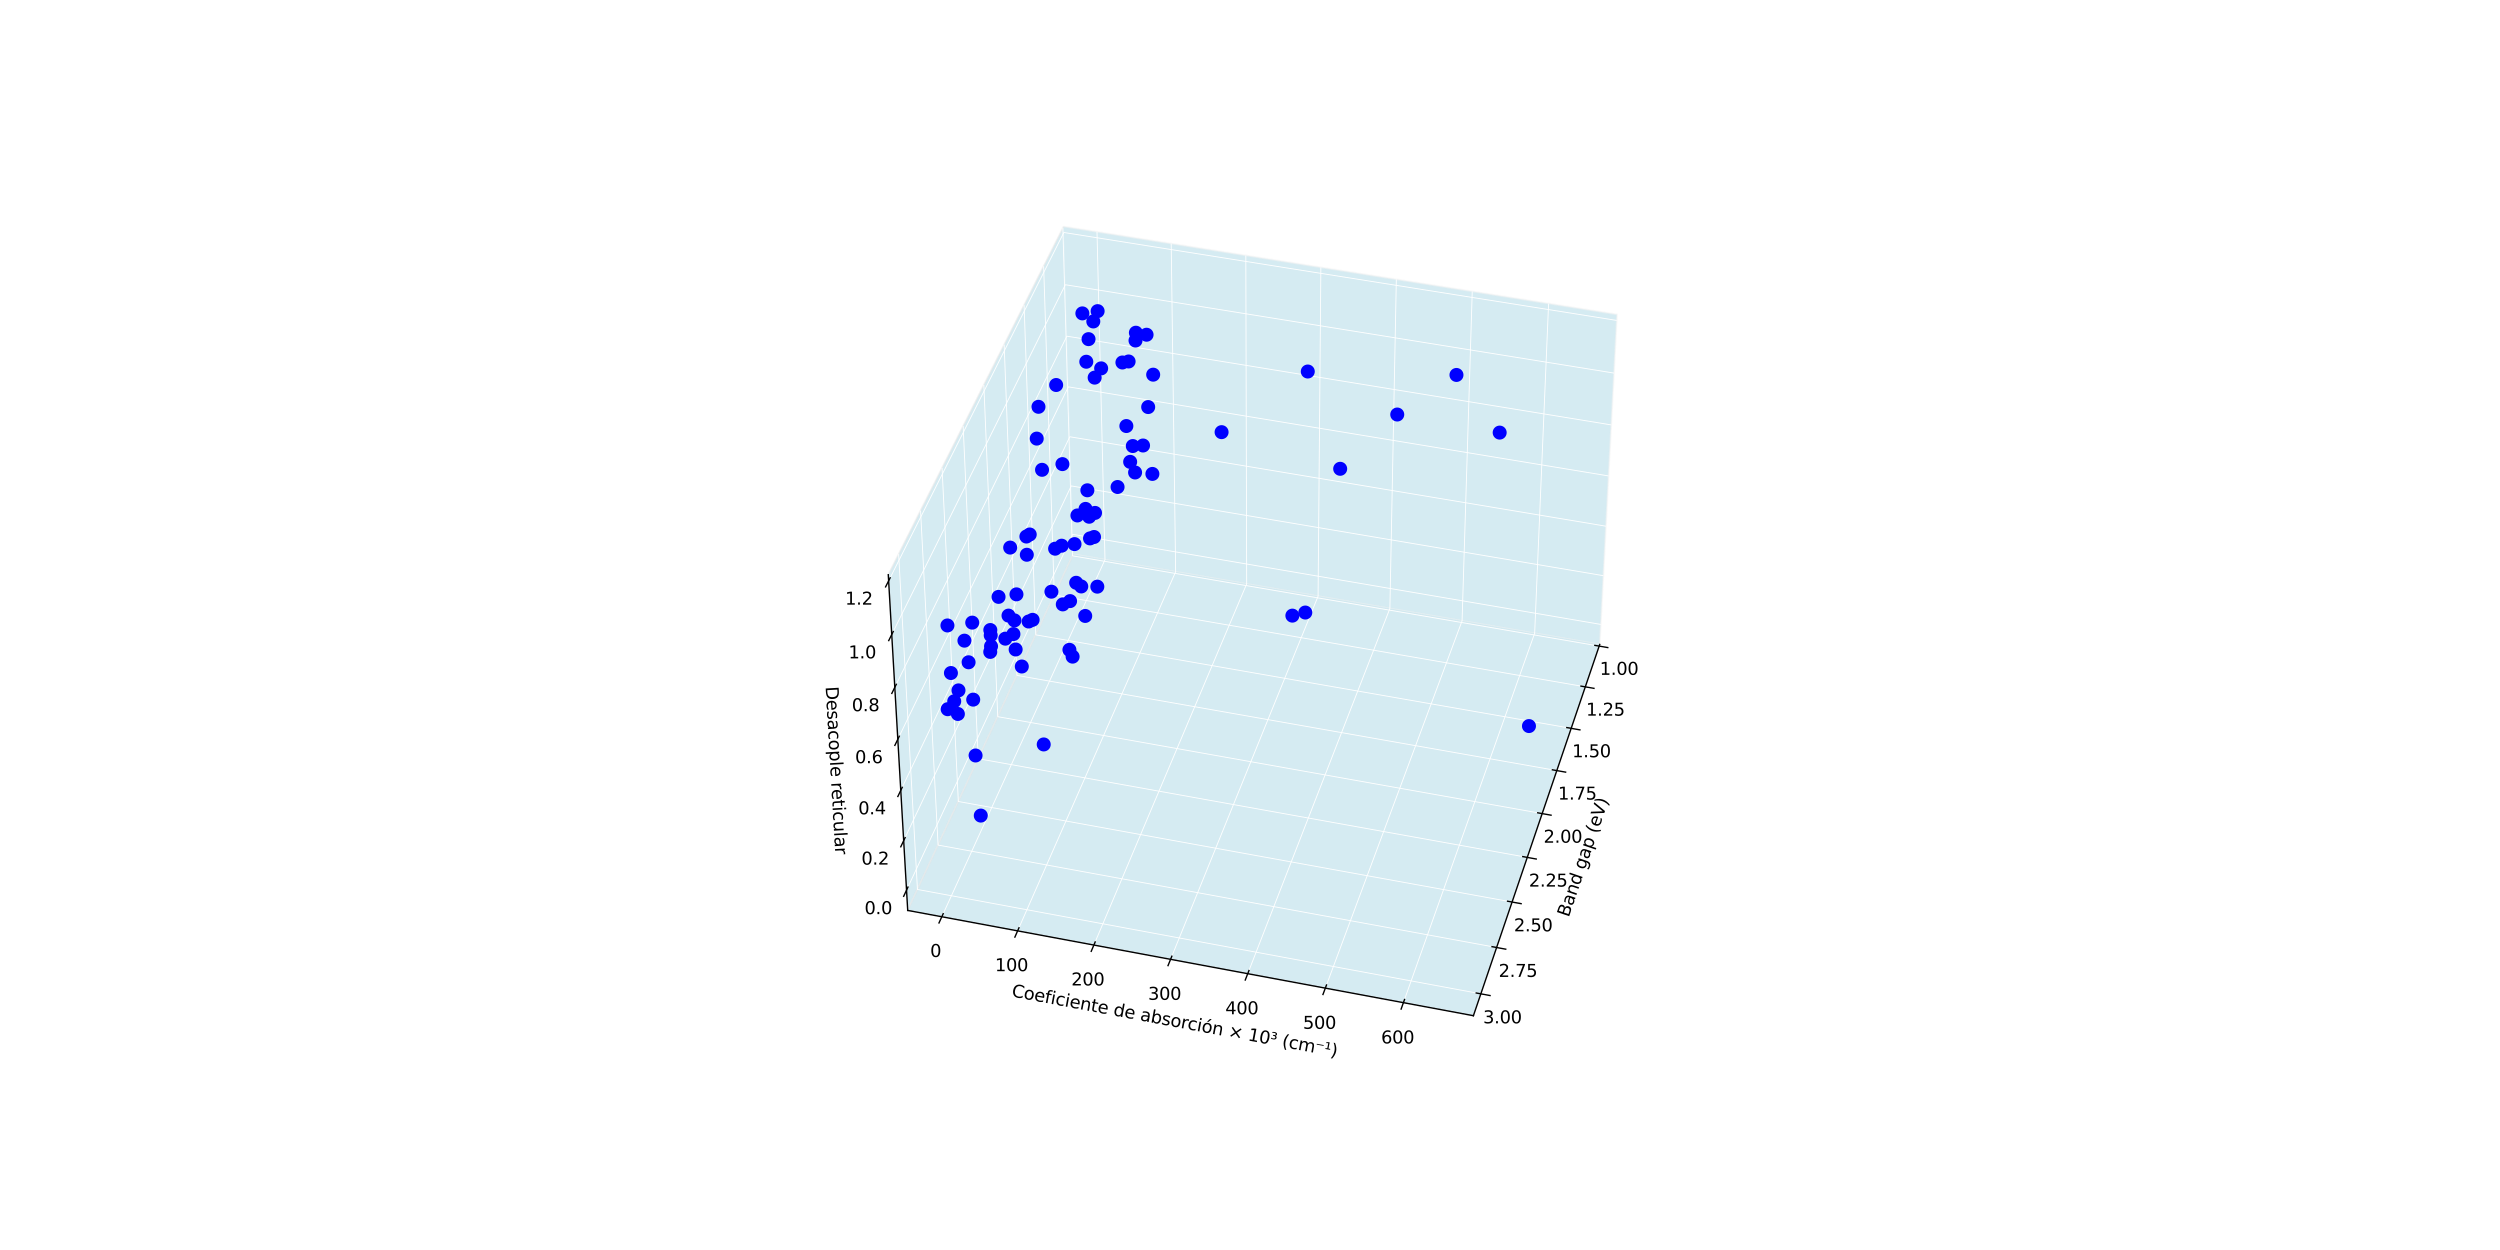 <?xml version="1.0" encoding="utf-8" standalone="no"?>
<!DOCTYPE svg PUBLIC "-//W3C//DTD SVG 1.1//EN"
  "http://www.w3.org/Graphics/SVG/1.1/DTD/svg11.dtd">
<svg xmlns:xlink="http://www.w3.org/1999/xlink" width="1440pt" height="720pt" viewBox="0 0 1440 720" xmlns="http://www.w3.org/2000/svg" version="1.1">
 <defs>
  <style type="text/css">*{stroke-linejoin: round; stroke-linecap: butt}</style>
 </defs>
 <g id="figure_1">
  <g id="patch_1">
   <path d="M 0 720 
L 1440 720 
L 1440 0 
L 0 0 
z
" style="fill: #ffffff"/>
  </g>
  <g id="patch_2">
   <path d="M 432 648 
L 1008 648 
L 1008 72 
L 432 72 
z
" style="fill: #ffffff"/>
  </g>
  <g id="pane3d_1">
   <g id="patch_3">
    <path d="M 618.181 319.245 
L 921.444 371.193 
L 931.416 181.121 
L 612.655 130.495 
" style="fill: #add8e6; opacity: 0.5; stroke: #f2f2f2; stroke-linejoin: miter"/>
   </g>
  </g>
  <g id="pane3d_2">
   <g id="patch_4">
    <path d="M 618.181 319.245 
L 522.848 524.407 
L 511.648 331.037 
L 612.655 130.495 
" style="fill: #add8e6; opacity: 0.5; stroke: #e6e6e6; stroke-linejoin: miter"/>
   </g>
  </g>
  <g id="pane3d_3">
   <g id="patch_5">
    <path d="M 618.181 319.245 
L 522.848 524.407 
L 848.68 585.045 
L 921.444 371.193 
" style="fill: #add8e6; opacity: 0.5; stroke: #ececec; stroke-linejoin: miter"/>
   </g>
  </g>
  <g id="grid3d_1">
   <g id="Line3DCollection_1">
    <path d="M 921.117 372.155 
L 617.752 320.168 
L 612.202 131.394 
" style="fill: none; stroke: #ffffff; stroke-width: 0.5"/>
    <path d="M 913.13 395.629 
L 607.272 342.721 
L 601.138 153.361 
" style="fill: none; stroke: #ffffff; stroke-width: 0.5"/>
    <path d="M 904.999 419.526 
L 596.608 365.671 
L 589.869 175.734 
" style="fill: none; stroke: #ffffff; stroke-width: 0.5"/>
    <path d="M 896.72 443.856 
L 585.754 389.029 
L 578.389 198.527 
" style="fill: none; stroke: #ffffff; stroke-width: 0.5"/>
    <path d="M 888.29 468.633 
L 574.705 412.807 
L 566.692 221.75 
" style="fill: none; stroke: #ffffff; stroke-width: 0.5"/>
    <path d="M 879.704 493.868 
L 563.456 437.015 
L 554.773 245.416 
" style="fill: none; stroke: #ffffff; stroke-width: 0.5"/>
    <path d="M 870.957 519.573 
L 552.002 461.666 
L 542.623 269.537 
" style="fill: none; stroke: #ffffff; stroke-width: 0.5"/>
    <path d="M 862.046 545.764 
L 540.336 486.771 
L 530.238 294.128 
" style="fill: none; stroke: #ffffff; stroke-width: 0.5"/>
    <path d="M 852.965 572.452 
L 528.453 512.344 
L 517.61 319.201 
" style="fill: none; stroke: #ffffff; stroke-width: 0.5"/>
   </g>
  </g>
  <g id="grid3d_2">
   <g id="Line3DCollection_2">
    <path d="M 631.871 133.547 
L 636.48 322.379 
L 542.479 528.061 
" style="fill: none; stroke: #ffffff; stroke-width: 0.5"/>
    <path d="M 674.609 140.334 
L 677.171 329.35 
L 586.146 536.187 
" style="fill: none; stroke: #ffffff; stroke-width: 0.5"/>
    <path d="M 717.589 147.161 
L 718.082 336.358 
L 630.068 544.361 
" style="fill: none; stroke: #ffffff; stroke-width: 0.5"/>
    <path d="M 760.815 154.026 
L 759.215 343.404 
L 674.248 552.583 
" style="fill: none; stroke: #ffffff; stroke-width: 0.5"/>
    <path d="M 804.288 160.93 
L 800.572 350.488 
L 718.687 560.853 
" style="fill: none; stroke: #ffffff; stroke-width: 0.5"/>
    <path d="M 848.011 167.875 
L 842.154 357.611 
L 763.388 569.172 
" style="fill: none; stroke: #ffffff; stroke-width: 0.5"/>
    <path d="M 891.985 174.859 
L 883.964 364.773 
L 808.354 577.54 
" style="fill: none; stroke: #ffffff; stroke-width: 0.5"/>
   </g>
  </g>
  <g id="grid3d_3">
   <g id="Line3DCollection_3">
    <path d="M 522.171 512.721 
L 617.846 307.795 
L 922.049 359.674 
" style="fill: none; stroke: #ffffff; stroke-width: 0.5"/>
    <path d="M 520.52 484.22 
L 617.029 279.892 
L 923.522 331.597 
" style="fill: none; stroke: #ffffff; stroke-width: 0.5"/>
    <path d="M 518.843 455.257 
L 616.2 251.573 
L 925.017 303.091 
" style="fill: none; stroke: #ffffff; stroke-width: 0.5"/>
    <path d="M 517.138 425.822 
L 615.358 222.825 
L 926.535 274.147 
" style="fill: none; stroke: #ffffff; stroke-width: 0.5"/>
    <path d="M 515.405 395.902 
L 614.504 193.641 
L 928.077 244.753 
" style="fill: none; stroke: #ffffff; stroke-width: 0.5"/>
    <path d="M 513.643 365.486 
L 613.636 164.01 
L 929.644 214.9 
" style="fill: none; stroke: #ffffff; stroke-width: 0.5"/>
    <path d="M 511.852 334.562 
L 612.755 133.922 
L 931.234 184.576 
" style="fill: none; stroke: #ffffff; stroke-width: 0.5"/>
   </g>
  </g>
  <g id="axis3d_1">
   <g id="line2d_1">
    <path d="M 921.444 371.193 
L 848.68 585.045 
" style="fill: none; stroke: #000000; stroke-width: 0.8; stroke-linecap: square"/>
   </g>
   <g id="xtick_1">
    <g id="line2d_2">
     <path d="M 918.642 371.73 
L 926.07 373.003 
" style="fill: none; stroke: #000000; stroke-width: 0.8; stroke-linecap: square"/>
    </g>
    <g id="text_1">
     <!-- 1.00 -->
     <g transform="translate(921.472 388.706) scale(0.1 -0.1)">
      <defs>
       <path id="DejaVuSans-31" d="M 794 531 
L 1825 531 
L 1825 4091 
L 703 3866 
L 703 4441 
L 1819 4666 
L 2450 4666 
L 2450 531 
L 3481 531 
L 3481 0 
L 794 0 
L 794 531 
z
" transform="scale(0.016)"/>
       <path id="DejaVuSans-2e" d="M 684 794 
L 1344 794 
L 1344 0 
L 684 0 
L 684 794 
z
" transform="scale(0.016)"/>
       <path id="DejaVuSans-30" d="M 2034 4250 
Q 1547 4250 1301 3770 
Q 1056 3291 1056 2328 
Q 1056 1369 1301 889 
Q 1547 409 2034 409 
Q 2525 409 2770 889 
Q 3016 1369 3016 2328 
Q 3016 3291 2770 3770 
Q 2525 4250 2034 4250 
z
M 2034 4750 
Q 2819 4750 3233 4129 
Q 3647 3509 3647 2328 
Q 3647 1150 3233 529 
Q 2819 -91 2034 -91 
Q 1250 -91 836 529 
Q 422 1150 422 2328 
Q 422 3509 836 4129 
Q 1250 4750 2034 4750 
z
" transform="scale(0.016)"/>
      </defs>
      <use xlink:href="#DejaVuSans-31"/>
      <use xlink:href="#DejaVuSans-2e" transform="translate(63.623 0)"/>
      <use xlink:href="#DejaVuSans-30" transform="translate(95.41 0)"/>
      <use xlink:href="#DejaVuSans-30" transform="translate(159.033 0)"/>
     </g>
    </g>
   </g>
   <g id="xtick_2">
    <g id="line2d_3">
     <path d="M 910.634 395.197 
L 918.125 396.493 
" style="fill: none; stroke: #000000; stroke-width: 0.8; stroke-linecap: square"/>
    </g>
    <g id="text_2">
     <!-- 1.25 -->
     <g transform="translate(913.596 412.234) scale(0.1 -0.1)">
      <defs>
       <path id="DejaVuSans-32" d="M 1228 531 
L 3431 531 
L 3431 0 
L 469 0 
L 469 531 
Q 828 903 1448 1529 
Q 2069 2156 2228 2338 
Q 2531 2678 2651 2914 
Q 2772 3150 2772 3378 
Q 2772 3750 2511 3984 
Q 2250 4219 1831 4219 
Q 1534 4219 1204 4116 
Q 875 4013 500 3803 
L 500 4441 
Q 881 4594 1212 4672 
Q 1544 4750 1819 4750 
Q 2544 4750 2975 4387 
Q 3406 4025 3406 3419 
Q 3406 3131 3298 2873 
Q 3191 2616 2906 2266 
Q 2828 2175 2409 1742 
Q 1991 1309 1228 531 
z
" transform="scale(0.016)"/>
       <path id="DejaVuSans-35" d="M 691 4666 
L 3169 4666 
L 3169 4134 
L 1269 4134 
L 1269 2991 
Q 1406 3038 1543 3061 
Q 1681 3084 1819 3084 
Q 2600 3084 3056 2656 
Q 3513 2228 3513 1497 
Q 3513 744 3044 326 
Q 2575 -91 1722 -91 
Q 1428 -91 1123 -41 
Q 819 9 494 109 
L 494 744 
Q 775 591 1075 516 
Q 1375 441 1709 441 
Q 2250 441 2565 725 
Q 2881 1009 2881 1497 
Q 2881 1984 2565 2268 
Q 2250 2553 1709 2553 
Q 1456 2553 1204 2497 
Q 953 2441 691 2322 
L 691 4666 
z
" transform="scale(0.016)"/>
      </defs>
      <use xlink:href="#DejaVuSans-31"/>
      <use xlink:href="#DejaVuSans-2e" transform="translate(63.623 0)"/>
      <use xlink:href="#DejaVuSans-32" transform="translate(95.41 0)"/>
      <use xlink:href="#DejaVuSans-35" transform="translate(159.033 0)"/>
     </g>
    </g>
   </g>
   <g id="xtick_3">
    <g id="line2d_4">
     <path d="M 902.482 419.086 
L 910.036 420.405 
" style="fill: none; stroke: #000000; stroke-width: 0.8; stroke-linecap: square"/>
    </g>
    <g id="text_3">
     <!-- 1.50 -->
     <g transform="translate(905.578 436.185) scale(0.1 -0.1)">
      <use xlink:href="#DejaVuSans-31"/>
      <use xlink:href="#DejaVuSans-2e" transform="translate(63.623 0)"/>
      <use xlink:href="#DejaVuSans-35" transform="translate(95.41 0)"/>
      <use xlink:href="#DejaVuSans-30" transform="translate(159.033 0)"/>
     </g>
    </g>
   </g>
   <g id="xtick_4">
    <g id="line2d_5">
     <path d="M 894.181 443.409 
L 901.8 444.752 
" style="fill: none; stroke: #000000; stroke-width: 0.8; stroke-linecap: square"/>
    </g>
    <g id="text_4">
     <!-- 1.75 -->
     <g transform="translate(897.415 460.57) scale(0.1 -0.1)">
      <defs>
       <path id="DejaVuSans-37" d="M 525 4666 
L 3525 4666 
L 3525 4397 
L 1831 0 
L 1172 0 
L 2766 4134 
L 525 4134 
L 525 4666 
z
" transform="scale(0.016)"/>
      </defs>
      <use xlink:href="#DejaVuSans-31"/>
      <use xlink:href="#DejaVuSans-2e" transform="translate(63.623 0)"/>
      <use xlink:href="#DejaVuSans-37" transform="translate(95.41 0)"/>
      <use xlink:href="#DejaVuSans-35" transform="translate(159.033 0)"/>
     </g>
    </g>
   </g>
   <g id="xtick_5">
    <g id="line2d_6">
     <path d="M 885.729 468.177 
L 893.414 469.545 
" style="fill: none; stroke: #000000; stroke-width: 0.8; stroke-linecap: square"/>
    </g>
    <g id="text_5">
     <!-- 2.00 -->
     <g transform="translate(889.103 485.402) scale(0.1 -0.1)">
      <use xlink:href="#DejaVuSans-32"/>
      <use xlink:href="#DejaVuSans-2e" transform="translate(63.623 0)"/>
      <use xlink:href="#DejaVuSans-30" transform="translate(95.41 0)"/>
      <use xlink:href="#DejaVuSans-30" transform="translate(159.033 0)"/>
     </g>
    </g>
   </g>
   <g id="xtick_6">
    <g id="line2d_7">
     <path d="M 877.121 493.403 
L 884.872 494.797 
" style="fill: none; stroke: #000000; stroke-width: 0.8; stroke-linecap: square"/>
    </g>
    <g id="text_6">
     <!-- 2.25 -->
     <g transform="translate(880.637 510.692) scale(0.1 -0.1)">
      <use xlink:href="#DejaVuSans-32"/>
      <use xlink:href="#DejaVuSans-2e" transform="translate(63.623 0)"/>
      <use xlink:href="#DejaVuSans-32" transform="translate(95.41 0)"/>
      <use xlink:href="#DejaVuSans-35" transform="translate(159.033 0)"/>
     </g>
    </g>
   </g>
   <g id="xtick_7">
    <g id="line2d_8">
     <path d="M 868.352 519.1 
L 876.171 520.52 
" style="fill: none; stroke: #000000; stroke-width: 0.8; stroke-linecap: square"/>
    </g>
    <g id="text_7">
     <!-- 2.50 -->
     <g transform="translate(872.013 536.454) scale(0.1 -0.1)">
      <use xlink:href="#DejaVuSans-32"/>
      <use xlink:href="#DejaVuSans-2e" transform="translate(63.623 0)"/>
      <use xlink:href="#DejaVuSans-35" transform="translate(95.41 0)"/>
      <use xlink:href="#DejaVuSans-30" transform="translate(159.033 0)"/>
     </g>
    </g>
   </g>
   <g id="xtick_8">
    <g id="line2d_9">
     <path d="M 859.417 545.282 
L 867.305 546.728 
" style="fill: none; stroke: #000000; stroke-width: 0.8; stroke-linecap: square"/>
    </g>
    <g id="text_8">
     <!-- 2.75 -->
     <g transform="translate(863.227 562.7) scale(0.1 -0.1)">
      <use xlink:href="#DejaVuSans-32"/>
      <use xlink:href="#DejaVuSans-2e" transform="translate(63.623 0)"/>
      <use xlink:href="#DejaVuSans-37" transform="translate(95.41 0)"/>
      <use xlink:href="#DejaVuSans-35" transform="translate(159.033 0)"/>
     </g>
    </g>
   </g>
   <g id="xtick_9">
    <g id="line2d_10">
     <path d="M 850.313 571.961 
L 858.271 573.435 
" style="fill: none; stroke: #000000; stroke-width: 0.8; stroke-linecap: square"/>
    </g>
    <g id="text_9">
     <!-- 3.00 -->
     <g transform="translate(854.274 589.446) scale(0.1 -0.1)">
      <defs>
       <path id="DejaVuSans-33" d="M 2597 2516 
Q 3050 2419 3304 2112 
Q 3559 1806 3559 1356 
Q 3559 666 3084 287 
Q 2609 -91 1734 -91 
Q 1441 -91 1130 -33 
Q 819 25 488 141 
L 488 750 
Q 750 597 1062 519 
Q 1375 441 1716 441 
Q 2309 441 2620 675 
Q 2931 909 2931 1356 
Q 2931 1769 2642 2001 
Q 2353 2234 1838 2234 
L 1294 2234 
L 1294 2753 
L 1863 2753 
Q 2328 2753 2575 2939 
Q 2822 3125 2822 3475 
Q 2822 3834 2567 4026 
Q 2313 4219 1838 4219 
Q 1578 4219 1281 4162 
Q 984 4106 628 3988 
L 628 4550 
Q 988 4650 1302 4700 
Q 1616 4750 1894 4750 
Q 2613 4750 3031 4423 
Q 3450 4097 3450 3541 
Q 3450 3153 3228 2886 
Q 3006 2619 2597 2516 
z
" transform="scale(0.016)"/>
      </defs>
      <use xlink:href="#DejaVuSans-33"/>
      <use xlink:href="#DejaVuSans-2e" transform="translate(63.623 0)"/>
      <use xlink:href="#DejaVuSans-30" transform="translate(95.41 0)"/>
      <use xlink:href="#DejaVuSans-30" transform="translate(159.033 0)"/>
     </g>
    </g>
   </g>
   <g id="text_10">
    <!-- Band gap (eV) -->
    <g transform="translate(903.543 528.684) rotate(-71.209) scale(0.1 -0.1)">
     <defs>
      <path id="DejaVuSans-42" d="M 1259 2228 
L 1259 519 
L 2272 519 
Q 2781 519 3026 730 
Q 3272 941 3272 1375 
Q 3272 1813 3026 2020 
Q 2781 2228 2272 2228 
L 1259 2228 
z
M 1259 4147 
L 1259 2741 
L 2194 2741 
Q 2656 2741 2882 2914 
Q 3109 3088 3109 3444 
Q 3109 3797 2882 3972 
Q 2656 4147 2194 4147 
L 1259 4147 
z
M 628 4666 
L 2241 4666 
Q 2963 4666 3353 4366 
Q 3744 4066 3744 3513 
Q 3744 3084 3544 2831 
Q 3344 2578 2956 2516 
Q 3422 2416 3680 2098 
Q 3938 1781 3938 1306 
Q 3938 681 3513 340 
Q 3088 0 2303 0 
L 628 0 
L 628 4666 
z
" transform="scale(0.016)"/>
      <path id="DejaVuSans-61" d="M 2194 1759 
Q 1497 1759 1228 1600 
Q 959 1441 959 1056 
Q 959 750 1161 570 
Q 1363 391 1709 391 
Q 2188 391 2477 730 
Q 2766 1069 2766 1631 
L 2766 1759 
L 2194 1759 
z
M 3341 1997 
L 3341 0 
L 2766 0 
L 2766 531 
Q 2569 213 2275 61 
Q 1981 -91 1556 -91 
Q 1019 -91 701 211 
Q 384 513 384 1019 
Q 384 1609 779 1909 
Q 1175 2209 1959 2209 
L 2766 2209 
L 2766 2266 
Q 2766 2663 2505 2880 
Q 2244 3097 1772 3097 
Q 1472 3097 1187 3025 
Q 903 2953 641 2809 
L 641 3341 
Q 956 3463 1253 3523 
Q 1550 3584 1831 3584 
Q 2591 3584 2966 3190 
Q 3341 2797 3341 1997 
z
" transform="scale(0.016)"/>
      <path id="DejaVuSans-6e" d="M 3513 2113 
L 3513 0 
L 2938 0 
L 2938 2094 
Q 2938 2591 2744 2837 
Q 2550 3084 2163 3084 
Q 1697 3084 1428 2787 
Q 1159 2491 1159 1978 
L 1159 0 
L 581 0 
L 581 3500 
L 1159 3500 
L 1159 2956 
Q 1366 3272 1645 3428 
Q 1925 3584 2291 3584 
Q 2894 3584 3203 3211 
Q 3513 2838 3513 2113 
z
" transform="scale(0.016)"/>
      <path id="DejaVuSans-64" d="M 2906 2969 
L 2906 4863 
L 3481 4863 
L 3481 0 
L 2906 0 
L 2906 525 
Q 2725 213 2448 61 
Q 2172 -91 1784 -91 
Q 1150 -91 751 415 
Q 353 922 353 1747 
Q 353 2572 751 3078 
Q 1150 3584 1784 3584 
Q 2172 3584 2448 3432 
Q 2725 3281 2906 2969 
z
M 947 1747 
Q 947 1113 1208 752 
Q 1469 391 1925 391 
Q 2381 391 2643 752 
Q 2906 1113 2906 1747 
Q 2906 2381 2643 2742 
Q 2381 3103 1925 3103 
Q 1469 3103 1208 2742 
Q 947 2381 947 1747 
z
" transform="scale(0.016)"/>
      <path id="DejaVuSans-20" transform="scale(0.016)"/>
      <path id="DejaVuSans-67" d="M 2906 1791 
Q 2906 2416 2648 2759 
Q 2391 3103 1925 3103 
Q 1463 3103 1205 2759 
Q 947 2416 947 1791 
Q 947 1169 1205 825 
Q 1463 481 1925 481 
Q 2391 481 2648 825 
Q 2906 1169 2906 1791 
z
M 3481 434 
Q 3481 -459 3084 -895 
Q 2688 -1331 1869 -1331 
Q 1566 -1331 1297 -1286 
Q 1028 -1241 775 -1147 
L 775 -588 
Q 1028 -725 1275 -790 
Q 1522 -856 1778 -856 
Q 2344 -856 2625 -561 
Q 2906 -266 2906 331 
L 2906 616 
Q 2728 306 2450 153 
Q 2172 0 1784 0 
Q 1141 0 747 490 
Q 353 981 353 1791 
Q 353 2603 747 3093 
Q 1141 3584 1784 3584 
Q 2172 3584 2450 3431 
Q 2728 3278 2906 2969 
L 2906 3500 
L 3481 3500 
L 3481 434 
z
" transform="scale(0.016)"/>
      <path id="DejaVuSans-70" d="M 1159 525 
L 1159 -1331 
L 581 -1331 
L 581 3500 
L 1159 3500 
L 1159 2969 
Q 1341 3281 1617 3432 
Q 1894 3584 2278 3584 
Q 2916 3584 3314 3078 
Q 3713 2572 3713 1747 
Q 3713 922 3314 415 
Q 2916 -91 2278 -91 
Q 1894 -91 1617 61 
Q 1341 213 1159 525 
z
M 3116 1747 
Q 3116 2381 2855 2742 
Q 2594 3103 2138 3103 
Q 1681 3103 1420 2742 
Q 1159 2381 1159 1747 
Q 1159 1113 1420 752 
Q 1681 391 2138 391 
Q 2594 391 2855 752 
Q 3116 1113 3116 1747 
z
" transform="scale(0.016)"/>
      <path id="DejaVuSans-28" d="M 1984 4856 
Q 1566 4138 1362 3434 
Q 1159 2731 1159 2009 
Q 1159 1288 1364 580 
Q 1569 -128 1984 -844 
L 1484 -844 
Q 1016 -109 783 600 
Q 550 1309 550 2009 
Q 550 2706 781 3412 
Q 1013 4119 1484 4856 
L 1984 4856 
z
" transform="scale(0.016)"/>
      <path id="DejaVuSans-65" d="M 3597 1894 
L 3597 1613 
L 953 1613 
Q 991 1019 1311 708 
Q 1631 397 2203 397 
Q 2534 397 2845 478 
Q 3156 559 3463 722 
L 3463 178 
Q 3153 47 2828 -22 
Q 2503 -91 2169 -91 
Q 1331 -91 842 396 
Q 353 884 353 1716 
Q 353 2575 817 3079 
Q 1281 3584 2069 3584 
Q 2775 3584 3186 3129 
Q 3597 2675 3597 1894 
z
M 3022 2063 
Q 3016 2534 2758 2815 
Q 2500 3097 2075 3097 
Q 1594 3097 1305 2825 
Q 1016 2553 972 2059 
L 3022 2063 
z
" transform="scale(0.016)"/>
      <path id="DejaVuSans-56" d="M 1831 0 
L 50 4666 
L 709 4666 
L 2188 738 
L 3669 4666 
L 4325 4666 
L 2547 0 
L 1831 0 
z
" transform="scale(0.016)"/>
      <path id="DejaVuSans-29" d="M 513 4856 
L 1013 4856 
Q 1481 4119 1714 3412 
Q 1947 2706 1947 2009 
Q 1947 1309 1714 600 
Q 1481 -109 1013 -844 
L 513 -844 
Q 928 -128 1133 580 
Q 1338 1288 1338 2009 
Q 1338 2731 1133 3434 
Q 928 4138 513 4856 
z
" transform="scale(0.016)"/>
     </defs>
     <use xlink:href="#DejaVuSans-42"/>
     <use xlink:href="#DejaVuSans-61" transform="translate(68.604 0)"/>
     <use xlink:href="#DejaVuSans-6e" transform="translate(129.883 0)"/>
     <use xlink:href="#DejaVuSans-64" transform="translate(193.262 0)"/>
     <use xlink:href="#DejaVuSans-20" transform="translate(256.738 0)"/>
     <use xlink:href="#DejaVuSans-67" transform="translate(288.525 0)"/>
     <use xlink:href="#DejaVuSans-61" transform="translate(352.002 0)"/>
     <use xlink:href="#DejaVuSans-70" transform="translate(413.281 0)"/>
     <use xlink:href="#DejaVuSans-20" transform="translate(476.758 0)"/>
     <use xlink:href="#DejaVuSans-28" transform="translate(508.545 0)"/>
     <use xlink:href="#DejaVuSans-65" transform="translate(547.559 0)"/>
     <use xlink:href="#DejaVuSans-56" transform="translate(609.082 0)"/>
     <use xlink:href="#DejaVuSans-29" transform="translate(677.49 0)"/>
    </g>
   </g>
  </g>
  <g id="axis3d_2">
   <g id="line2d_11">
    <path d="M 522.848 524.407 
L 848.68 585.045 
" style="fill: none; stroke: #000000; stroke-width: 0.8; stroke-linecap: square"/>
   </g>
   <g id="xtick_10">
    <g id="line2d_12">
     <path d="M 543.291 526.285 
L 540.853 531.618 
" style="fill: none; stroke: #000000; stroke-width: 0.8; stroke-linecap: square"/>
    </g>
    <g id="text_11">
     <!-- 0 -->
     <g transform="translate(535.773 551.218) scale(0.1 -0.1)">
      <use xlink:href="#DejaVuSans-30"/>
     </g>
    </g>
   </g>
   <g id="xtick_11">
    <g id="line2d_13">
     <path d="M 586.932 534.401 
L 584.571 539.765 
" style="fill: none; stroke: #000000; stroke-width: 0.8; stroke-linecap: square"/>
    </g>
    <g id="text_12">
     <!-- 100 -->
     <g transform="translate(573.113 559.399) scale(0.1 -0.1)">
      <use xlink:href="#DejaVuSans-31"/>
      <use xlink:href="#DejaVuSans-30" transform="translate(63.623 0)"/>
      <use xlink:href="#DejaVuSans-30" transform="translate(127.246 0)"/>
     </g>
    </g>
   </g>
   <g id="xtick_12">
    <g id="line2d_14">
     <path d="M 630.828 542.565 
L 628.545 547.96 
" style="fill: none; stroke: #000000; stroke-width: 0.8; stroke-linecap: square"/>
    </g>
    <g id="text_13">
     <!-- 200 -->
     <g transform="translate(617.072 567.627) scale(0.1 -0.1)">
      <use xlink:href="#DejaVuSans-32"/>
      <use xlink:href="#DejaVuSans-30" transform="translate(63.623 0)"/>
      <use xlink:href="#DejaVuSans-30" transform="translate(127.246 0)"/>
     </g>
    </g>
   </g>
   <g id="xtick_13">
    <g id="line2d_15">
     <path d="M 674.981 550.776 
L 672.777 556.203 
" style="fill: none; stroke: #000000; stroke-width: 0.8; stroke-linecap: square"/>
    </g>
    <g id="text_14">
     <!-- 300 -->
     <g transform="translate(661.289 575.904) scale(0.1 -0.1)">
      <use xlink:href="#DejaVuSans-33"/>
      <use xlink:href="#DejaVuSans-30" transform="translate(63.623 0)"/>
      <use xlink:href="#DejaVuSans-30" transform="translate(127.246 0)"/>
     </g>
    </g>
   </g>
   <g id="xtick_14">
    <g id="line2d_16">
     <path d="M 719.394 559.036 
L 717.269 564.495 
" style="fill: none; stroke: #000000; stroke-width: 0.8; stroke-linecap: square"/>
    </g>
    <g id="text_15">
     <!-- 400 -->
     <g transform="translate(705.766 584.229) scale(0.1 -0.1)">
      <defs>
       <path id="DejaVuSans-34" d="M 2419 4116 
L 825 1625 
L 2419 1625 
L 2419 4116 
z
M 2253 4666 
L 3047 4666 
L 3047 1625 
L 3713 1625 
L 3713 1100 
L 3047 1100 
L 3047 0 
L 2419 0 
L 2419 1100 
L 313 1100 
L 313 1709 
L 2253 4666 
z
" transform="scale(0.016)"/>
      </defs>
      <use xlink:href="#DejaVuSans-34"/>
      <use xlink:href="#DejaVuSans-30" transform="translate(63.623 0)"/>
      <use xlink:href="#DejaVuSans-30" transform="translate(127.246 0)"/>
     </g>
    </g>
   </g>
   <g id="xtick_15">
    <g id="line2d_17">
     <path d="M 764.069 567.344 
L 762.024 572.835 
" style="fill: none; stroke: #000000; stroke-width: 0.8; stroke-linecap: square"/>
    </g>
    <g id="text_16">
     <!-- 500 -->
     <g transform="translate(750.506 592.604) scale(0.1 -0.1)">
      <use xlink:href="#DejaVuSans-35"/>
      <use xlink:href="#DejaVuSans-30" transform="translate(63.623 0)"/>
      <use xlink:href="#DejaVuSans-30" transform="translate(127.246 0)"/>
     </g>
    </g>
   </g>
   <g id="xtick_16">
    <g id="line2d_18">
     <path d="M 809.008 575.701 
L 807.045 581.225 
" style="fill: none; stroke: #000000; stroke-width: 0.8; stroke-linecap: square"/>
    </g>
    <g id="text_17">
     <!-- 600 -->
     <g transform="translate(795.51 601.028) scale(0.1 -0.1)">
      <defs>
       <path id="DejaVuSans-36" d="M 2113 2584 
Q 1688 2584 1439 2293 
Q 1191 2003 1191 1497 
Q 1191 994 1439 701 
Q 1688 409 2113 409 
Q 2538 409 2786 701 
Q 3034 994 3034 1497 
Q 3034 2003 2786 2293 
Q 2538 2584 2113 2584 
z
M 3366 4563 
L 3366 3988 
Q 3128 4100 2886 4159 
Q 2644 4219 2406 4219 
Q 1781 4219 1451 3797 
Q 1122 3375 1075 2522 
Q 1259 2794 1537 2939 
Q 1816 3084 2150 3084 
Q 2853 3084 3261 2657 
Q 3669 2231 3669 1497 
Q 3669 778 3244 343 
Q 2819 -91 2113 -91 
Q 1303 -91 875 529 
Q 447 1150 447 2328 
Q 447 3434 972 4092 
Q 1497 4750 2381 4750 
Q 2619 4750 2861 4703 
Q 3103 4656 3366 4563 
z
" transform="scale(0.016)"/>
      </defs>
      <use xlink:href="#DejaVuSans-36"/>
      <use xlink:href="#DejaVuSans-30" transform="translate(63.623 0)"/>
      <use xlink:href="#DejaVuSans-30" transform="translate(127.246 0)"/>
     </g>
    </g>
   </g>
   <g id="text_18">
    <!-- Coeficiente de absorción × 10³ (cm⁻¹) -->
    <g transform="translate(582.372 573.92) rotate(-349.458) scale(0.1 -0.1)">
     <defs>
      <path id="DejaVuSans-43" d="M 4122 4306 
L 4122 3641 
Q 3803 3938 3442 4084 
Q 3081 4231 2675 4231 
Q 1875 4231 1450 3742 
Q 1025 3253 1025 2328 
Q 1025 1406 1450 917 
Q 1875 428 2675 428 
Q 3081 428 3442 575 
Q 3803 722 4122 1019 
L 4122 359 
Q 3791 134 3420 21 
Q 3050 -91 2638 -91 
Q 1578 -91 968 557 
Q 359 1206 359 2328 
Q 359 3453 968 4101 
Q 1578 4750 2638 4750 
Q 3056 4750 3426 4639 
Q 3797 4528 4122 4306 
z
" transform="scale(0.016)"/>
      <path id="DejaVuSans-6f" d="M 1959 3097 
Q 1497 3097 1228 2736 
Q 959 2375 959 1747 
Q 959 1119 1226 758 
Q 1494 397 1959 397 
Q 2419 397 2687 759 
Q 2956 1122 2956 1747 
Q 2956 2369 2687 2733 
Q 2419 3097 1959 3097 
z
M 1959 3584 
Q 2709 3584 3137 3096 
Q 3566 2609 3566 1747 
Q 3566 888 3137 398 
Q 2709 -91 1959 -91 
Q 1206 -91 779 398 
Q 353 888 353 1747 
Q 353 2609 779 3096 
Q 1206 3584 1959 3584 
z
" transform="scale(0.016)"/>
      <path id="DejaVuSans-66" d="M 2375 4863 
L 2375 4384 
L 1825 4384 
Q 1516 4384 1395 4259 
Q 1275 4134 1275 3809 
L 1275 3500 
L 2222 3500 
L 2222 3053 
L 1275 3053 
L 1275 0 
L 697 0 
L 697 3053 
L 147 3053 
L 147 3500 
L 697 3500 
L 697 3744 
Q 697 4328 969 4595 
Q 1241 4863 1831 4863 
L 2375 4863 
z
" transform="scale(0.016)"/>
      <path id="DejaVuSans-69" d="M 603 3500 
L 1178 3500 
L 1178 0 
L 603 0 
L 603 3500 
z
M 603 4863 
L 1178 4863 
L 1178 4134 
L 603 4134 
L 603 4863 
z
" transform="scale(0.016)"/>
      <path id="DejaVuSans-63" d="M 3122 3366 
L 3122 2828 
Q 2878 2963 2633 3030 
Q 2388 3097 2138 3097 
Q 1578 3097 1268 2742 
Q 959 2388 959 1747 
Q 959 1106 1268 751 
Q 1578 397 2138 397 
Q 2388 397 2633 464 
Q 2878 531 3122 666 
L 3122 134 
Q 2881 22 2623 -34 
Q 2366 -91 2075 -91 
Q 1284 -91 818 406 
Q 353 903 353 1747 
Q 353 2603 823 3093 
Q 1294 3584 2113 3584 
Q 2378 3584 2631 3529 
Q 2884 3475 3122 3366 
z
" transform="scale(0.016)"/>
      <path id="DejaVuSans-74" d="M 1172 4494 
L 1172 3500 
L 2356 3500 
L 2356 3053 
L 1172 3053 
L 1172 1153 
Q 1172 725 1289 603 
Q 1406 481 1766 481 
L 2356 481 
L 2356 0 
L 1766 0 
Q 1100 0 847 248 
Q 594 497 594 1153 
L 594 3053 
L 172 3053 
L 172 3500 
L 594 3500 
L 594 4494 
L 1172 4494 
z
" transform="scale(0.016)"/>
      <path id="DejaVuSans-62" d="M 3116 1747 
Q 3116 2381 2855 2742 
Q 2594 3103 2138 3103 
Q 1681 3103 1420 2742 
Q 1159 2381 1159 1747 
Q 1159 1113 1420 752 
Q 1681 391 2138 391 
Q 2594 391 2855 752 
Q 3116 1113 3116 1747 
z
M 1159 2969 
Q 1341 3281 1617 3432 
Q 1894 3584 2278 3584 
Q 2916 3584 3314 3078 
Q 3713 2572 3713 1747 
Q 3713 922 3314 415 
Q 2916 -91 2278 -91 
Q 1894 -91 1617 61 
Q 1341 213 1159 525 
L 1159 0 
L 581 0 
L 581 4863 
L 1159 4863 
L 1159 2969 
z
" transform="scale(0.016)"/>
      <path id="DejaVuSans-73" d="M 2834 3397 
L 2834 2853 
Q 2591 2978 2328 3040 
Q 2066 3103 1784 3103 
Q 1356 3103 1142 2972 
Q 928 2841 928 2578 
Q 928 2378 1081 2264 
Q 1234 2150 1697 2047 
L 1894 2003 
Q 2506 1872 2764 1633 
Q 3022 1394 3022 966 
Q 3022 478 2636 193 
Q 2250 -91 1575 -91 
Q 1294 -91 989 -36 
Q 684 19 347 128 
L 347 722 
Q 666 556 975 473 
Q 1284 391 1588 391 
Q 1994 391 2212 530 
Q 2431 669 2431 922 
Q 2431 1156 2273 1281 
Q 2116 1406 1581 1522 
L 1381 1569 
Q 847 1681 609 1914 
Q 372 2147 372 2553 
Q 372 3047 722 3315 
Q 1072 3584 1716 3584 
Q 2034 3584 2315 3537 
Q 2597 3491 2834 3397 
z
" transform="scale(0.016)"/>
      <path id="DejaVuSans-72" d="M 2631 2963 
Q 2534 3019 2420 3045 
Q 2306 3072 2169 3072 
Q 1681 3072 1420 2755 
Q 1159 2438 1159 1844 
L 1159 0 
L 581 0 
L 581 3500 
L 1159 3500 
L 1159 2956 
Q 1341 3275 1631 3429 
Q 1922 3584 2338 3584 
Q 2397 3584 2469 3576 
Q 2541 3569 2628 3553 
L 2631 2963 
z
" transform="scale(0.016)"/>
      <path id="DejaVuSans-f3" d="M 1959 3097 
Q 1497 3097 1228 2736 
Q 959 2375 959 1747 
Q 959 1119 1226 758 
Q 1494 397 1959 397 
Q 2419 397 2687 759 
Q 2956 1122 2956 1747 
Q 2956 2369 2687 2733 
Q 2419 3097 1959 3097 
z
M 1959 3584 
Q 2709 3584 3137 3096 
Q 3566 2609 3566 1747 
Q 3566 888 3137 398 
Q 2709 -91 1959 -91 
Q 1206 -91 779 398 
Q 353 888 353 1747 
Q 353 2609 779 3096 
Q 1206 3584 1959 3584 
z
M 2394 5119 
L 3016 5119 
L 1998 3944 
L 1519 3944 
L 2394 5119 
z
" transform="scale(0.016)"/>
      <path id="DejaVuSans-d7" d="M 4488 3438 
L 3059 2003 
L 4488 575 
L 4116 197 
L 2681 1631 
L 1247 197 
L 878 575 
L 2303 2003 
L 878 3438 
L 1247 3816 
L 2681 2381 
L 4116 3816 
L 4488 3438 
z
" transform="scale(0.016)"/>
      <path id="DejaVuSans-b3" d="M 1638 3500 
Q 1925 3444 2083 3273 
Q 2241 3103 2241 2847 
Q 2241 2459 1944 2250 
Q 1647 2041 1094 2041 
Q 916 2041 720 2073 
Q 525 2106 306 2169 
L 306 2547 
Q 469 2463 655 2422 
Q 841 2381 1050 2381 
Q 1391 2381 1578 2504 
Q 1766 2628 1766 2847 
Q 1766 3078 1592 3197 
Q 1419 3316 1081 3316 
L 813 3316 
L 813 3653 
L 1106 3653 
Q 1400 3653 1551 3751 
Q 1703 3850 1703 4038 
Q 1703 4219 1547 4314 
Q 1391 4409 1094 4409 
Q 969 4409 809 4381 
Q 650 4353 397 4281 
L 397 4641 
Q 625 4694 825 4722 
Q 1025 4750 1197 4750 
Q 1647 4750 1911 4565 
Q 2175 4381 2175 4072 
Q 2175 3856 2034 3706 
Q 1894 3556 1638 3500 
z
" transform="scale(0.016)"/>
      <path id="DejaVuSans-6d" d="M 3328 2828 
Q 3544 3216 3844 3400 
Q 4144 3584 4550 3584 
Q 5097 3584 5394 3201 
Q 5691 2819 5691 2113 
L 5691 0 
L 5113 0 
L 5113 2094 
Q 5113 2597 4934 2840 
Q 4756 3084 4391 3084 
Q 3944 3084 3684 2787 
Q 3425 2491 3425 1978 
L 3425 0 
L 2847 0 
L 2847 2094 
Q 2847 2600 2669 2842 
Q 2491 3084 2119 3084 
Q 1678 3084 1418 2786 
Q 1159 2488 1159 1978 
L 1159 0 
L 581 0 
L 581 3500 
L 1159 3500 
L 1159 2956 
Q 1356 3278 1631 3431 
Q 1906 3584 2284 3584 
Q 2666 3584 2933 3390 
Q 3200 3197 3328 2828 
z
" transform="scale(0.016)"/>
      <path id="DejaVuSans-207b" d="M 428 3359 
L 2950 3359 
L 2950 3063 
L 428 3063 
L 428 3359 
z
" transform="scale(0.016)"/>
      <path id="DejaVuSans-b9" d="M 488 2431 
L 1125 2431 
L 1125 4341 
L 428 4213 
L 428 4575 
L 1147 4697 
L 1575 4697 
L 1575 2431 
L 2216 2431 
L 2216 2088 
L 488 2088 
L 488 2431 
z
" transform="scale(0.016)"/>
     </defs>
     <use xlink:href="#DejaVuSans-43"/>
     <use xlink:href="#DejaVuSans-6f" transform="translate(69.824 0)"/>
     <use xlink:href="#DejaVuSans-65" transform="translate(131.006 0)"/>
     <use xlink:href="#DejaVuSans-66" transform="translate(192.529 0)"/>
     <use xlink:href="#DejaVuSans-69" transform="translate(227.734 0)"/>
     <use xlink:href="#DejaVuSans-63" transform="translate(255.518 0)"/>
     <use xlink:href="#DejaVuSans-69" transform="translate(310.498 0)"/>
     <use xlink:href="#DejaVuSans-65" transform="translate(338.281 0)"/>
     <use xlink:href="#DejaVuSans-6e" transform="translate(399.805 0)"/>
     <use xlink:href="#DejaVuSans-74" transform="translate(463.184 0)"/>
     <use xlink:href="#DejaVuSans-65" transform="translate(502.393 0)"/>
     <use xlink:href="#DejaVuSans-20" transform="translate(563.916 0)"/>
     <use xlink:href="#DejaVuSans-64" transform="translate(595.703 0)"/>
     <use xlink:href="#DejaVuSans-65" transform="translate(659.18 0)"/>
     <use xlink:href="#DejaVuSans-20" transform="translate(720.703 0)"/>
     <use xlink:href="#DejaVuSans-61" transform="translate(752.49 0)"/>
     <use xlink:href="#DejaVuSans-62" transform="translate(813.77 0)"/>
     <use xlink:href="#DejaVuSans-73" transform="translate(877.246 0)"/>
     <use xlink:href="#DejaVuSans-6f" transform="translate(929.346 0)"/>
     <use xlink:href="#DejaVuSans-72" transform="translate(990.527 0)"/>
     <use xlink:href="#DejaVuSans-63" transform="translate(1029.391 0)"/>
     <use xlink:href="#DejaVuSans-69" transform="translate(1084.371 0)"/>
     <use xlink:href="#DejaVuSans-f3" transform="translate(1112.154 0)"/>
     <use xlink:href="#DejaVuSans-6e" transform="translate(1173.336 0)"/>
     <use xlink:href="#DejaVuSans-20" transform="translate(1236.715 0)"/>
     <use xlink:href="#DejaVuSans-d7" transform="translate(1268.502 0)"/>
     <use xlink:href="#DejaVuSans-20" transform="translate(1352.291 0)"/>
     <use xlink:href="#DejaVuSans-31" transform="translate(1384.078 0)"/>
     <use xlink:href="#DejaVuSans-30" transform="translate(1447.701 0)"/>
     <use xlink:href="#DejaVuSans-b3" transform="translate(1511.324 0)"/>
     <use xlink:href="#DejaVuSans-20" transform="translate(1551.412 0)"/>
     <use xlink:href="#DejaVuSans-28" transform="translate(1583.199 0)"/>
     <use xlink:href="#DejaVuSans-63" transform="translate(1622.213 0)"/>
     <use xlink:href="#DejaVuSans-6d" transform="translate(1677.193 0)"/>
     <use xlink:href="#DejaVuSans-207b" transform="translate(1774.605 0)"/>
     <use xlink:href="#DejaVuSans-b9" transform="translate(1827.389 0)"/>
     <use xlink:href="#DejaVuSans-29" transform="translate(1867.477 0)"/>
    </g>
   </g>
  </g>
  <g id="axis3d_3">
   <g id="line2d_19">
    <path d="M 522.848 524.407 
L 511.648 331.037 
" style="fill: none; stroke: #000000; stroke-width: 0.8; stroke-linecap: square"/>
   </g>
   <g id="xtick_17">
    <g id="line2d_20">
     <path d="M 522.997 510.952 
L 520.516 516.266 
" style="fill: none; stroke: #000000; stroke-width: 0.8; stroke-linecap: square"/>
    </g>
    <g id="text_19">
     <!-- 0.0 -->
     <g transform="translate(497.959 526.543) scale(0.1 -0.1)">
      <use xlink:href="#DejaVuSans-30"/>
      <use xlink:href="#DejaVuSans-2e" transform="translate(63.623 0)"/>
      <use xlink:href="#DejaVuSans-30" transform="translate(95.41 0)"/>
     </g>
    </g>
   </g>
   <g id="xtick_18">
    <g id="line2d_21">
     <path d="M 521.354 482.455 
L 518.85 487.756 
" style="fill: none; stroke: #000000; stroke-width: 0.8; stroke-linecap: square"/>
    </g>
    <g id="text_20">
     <!-- 0.2 -->
     <g transform="translate(496.174 498.027) scale(0.1 -0.1)">
      <use xlink:href="#DejaVuSans-30"/>
      <use xlink:href="#DejaVuSans-2e" transform="translate(63.623 0)"/>
      <use xlink:href="#DejaVuSans-32" transform="translate(95.41 0)"/>
     </g>
    </g>
   </g>
   <g id="xtick_19">
    <g id="line2d_22">
     <path d="M 519.684 453.497 
L 517.157 458.785 
" style="fill: none; stroke: #000000; stroke-width: 0.8; stroke-linecap: square"/>
    </g>
    <g id="text_21">
     <!-- 0.4 -->
     <g transform="translate(494.359 469.049) scale(0.1 -0.1)">
      <use xlink:href="#DejaVuSans-30"/>
      <use xlink:href="#DejaVuSans-2e" transform="translate(63.623 0)"/>
      <use xlink:href="#DejaVuSans-34" transform="translate(95.41 0)"/>
     </g>
    </g>
   </g>
   <g id="xtick_20">
    <g id="line2d_23">
     <path d="M 517.987 424.066 
L 515.436 429.34 
" style="fill: none; stroke: #000000; stroke-width: 0.8; stroke-linecap: square"/>
    </g>
    <g id="text_22">
     <!-- 0.6 -->
     <g transform="translate(492.515 439.597) scale(0.1 -0.1)">
      <use xlink:href="#DejaVuSans-30"/>
      <use xlink:href="#DejaVuSans-2e" transform="translate(63.623 0)"/>
      <use xlink:href="#DejaVuSans-36" transform="translate(95.41 0)"/>
     </g>
    </g>
   </g>
   <g id="xtick_21">
    <g id="line2d_24">
     <path d="M 516.263 394.152 
L 513.687 399.41 
" style="fill: none; stroke: #000000; stroke-width: 0.8; stroke-linecap: square"/>
    </g>
    <g id="text_23">
     <!-- 0.8 -->
     <g transform="translate(490.641 409.659) scale(0.1 -0.1)">
      <defs>
       <path id="DejaVuSans-38" d="M 2034 2216 
Q 1584 2216 1326 1975 
Q 1069 1734 1069 1313 
Q 1069 891 1326 650 
Q 1584 409 2034 409 
Q 2484 409 2743 651 
Q 3003 894 3003 1313 
Q 3003 1734 2745 1975 
Q 2488 2216 2034 2216 
z
M 1403 2484 
Q 997 2584 770 2862 
Q 544 3141 544 3541 
Q 544 4100 942 4425 
Q 1341 4750 2034 4750 
Q 2731 4750 3128 4425 
Q 3525 4100 3525 3541 
Q 3525 3141 3298 2862 
Q 3072 2584 2669 2484 
Q 3125 2378 3379 2068 
Q 3634 1759 3634 1313 
Q 3634 634 3220 271 
Q 2806 -91 2034 -91 
Q 1263 -91 848 271 
Q 434 634 434 1313 
Q 434 1759 690 2068 
Q 947 2378 1403 2484 
z
M 1172 3481 
Q 1172 3119 1398 2916 
Q 1625 2713 2034 2713 
Q 2441 2713 2670 2916 
Q 2900 3119 2900 3481 
Q 2900 3844 2670 4047 
Q 2441 4250 2034 4250 
Q 1625 4250 1398 4047 
Q 1172 3844 1172 3481 
z
" transform="scale(0.016)"/>
      </defs>
      <use xlink:href="#DejaVuSans-30"/>
      <use xlink:href="#DejaVuSans-2e" transform="translate(63.623 0)"/>
      <use xlink:href="#DejaVuSans-38" transform="translate(95.41 0)"/>
     </g>
    </g>
   </g>
   <g id="xtick_22">
    <g id="line2d_25">
     <path d="M 514.509 363.742 
L 511.908 368.983 
" style="fill: none; stroke: #000000; stroke-width: 0.8; stroke-linecap: square"/>
    </g>
    <g id="text_24">
     <!-- 1.0 -->
     <g transform="translate(488.735 379.223) scale(0.1 -0.1)">
      <use xlink:href="#DejaVuSans-31"/>
      <use xlink:href="#DejaVuSans-2e" transform="translate(63.623 0)"/>
      <use xlink:href="#DejaVuSans-30" transform="translate(95.41 0)"/>
     </g>
    </g>
   </g>
   <g id="xtick_23">
    <g id="line2d_26">
     <path d="M 512.727 332.823 
L 510.1 338.046 
" style="fill: none; stroke: #000000; stroke-width: 0.8; stroke-linecap: square"/>
    </g>
    <g id="text_25">
     <!-- 1.2 -->
     <g transform="translate(486.798 348.277) scale(0.1 -0.1)">
      <use xlink:href="#DejaVuSans-31"/>
      <use xlink:href="#DejaVuSans-2e" transform="translate(63.623 0)"/>
      <use xlink:href="#DejaVuSans-32" transform="translate(95.41 0)"/>
     </g>
    </g>
   </g>
   <g id="text_26">
    <!-- Desacople reticular -->
    <g transform="translate(475.549 395.575) rotate(-273.315) scale(0.1 -0.1)">
     <defs>
      <path id="DejaVuSans-44" d="M 1259 4147 
L 1259 519 
L 2022 519 
Q 2988 519 3436 956 
Q 3884 1394 3884 2338 
Q 3884 3275 3436 3711 
Q 2988 4147 2022 4147 
L 1259 4147 
z
M 628 4666 
L 1925 4666 
Q 3281 4666 3915 4102 
Q 4550 3538 4550 2338 
Q 4550 1131 3912 565 
Q 3275 0 1925 0 
L 628 0 
L 628 4666 
z
" transform="scale(0.016)"/>
      <path id="DejaVuSans-6c" d="M 603 4863 
L 1178 4863 
L 1178 0 
L 603 0 
L 603 4863 
z
" transform="scale(0.016)"/>
      <path id="DejaVuSans-75" d="M 544 1381 
L 544 3500 
L 1119 3500 
L 1119 1403 
Q 1119 906 1312 657 
Q 1506 409 1894 409 
Q 2359 409 2629 706 
Q 2900 1003 2900 1516 
L 2900 3500 
L 3475 3500 
L 3475 0 
L 2900 0 
L 2900 538 
Q 2691 219 2414 64 
Q 2138 -91 1772 -91 
Q 1169 -91 856 284 
Q 544 659 544 1381 
z
M 1991 3584 
L 1991 3584 
z
" transform="scale(0.016)"/>
     </defs>
     <use xlink:href="#DejaVuSans-44"/>
     <use xlink:href="#DejaVuSans-65" transform="translate(77.002 0)"/>
     <use xlink:href="#DejaVuSans-73" transform="translate(138.525 0)"/>
     <use xlink:href="#DejaVuSans-61" transform="translate(190.625 0)"/>
     <use xlink:href="#DejaVuSans-63" transform="translate(251.904 0)"/>
     <use xlink:href="#DejaVuSans-6f" transform="translate(306.885 0)"/>
     <use xlink:href="#DejaVuSans-70" transform="translate(368.066 0)"/>
     <use xlink:href="#DejaVuSans-6c" transform="translate(431.543 0)"/>
     <use xlink:href="#DejaVuSans-65" transform="translate(459.326 0)"/>
     <use xlink:href="#DejaVuSans-20" transform="translate(520.85 0)"/>
     <use xlink:href="#DejaVuSans-72" transform="translate(552.637 0)"/>
     <use xlink:href="#DejaVuSans-65" transform="translate(591.5 0)"/>
     <use xlink:href="#DejaVuSans-74" transform="translate(653.023 0)"/>
     <use xlink:href="#DejaVuSans-69" transform="translate(692.232 0)"/>
     <use xlink:href="#DejaVuSans-63" transform="translate(720.016 0)"/>
     <use xlink:href="#DejaVuSans-75" transform="translate(774.996 0)"/>
     <use xlink:href="#DejaVuSans-6c" transform="translate(838.375 0)"/>
     <use xlink:href="#DejaVuSans-61" transform="translate(866.158 0)"/>
     <use xlink:href="#DejaVuSans-72" transform="translate(927.438 0)"/>
    </g>
   </g>
  </g>
  <g id="axes_1">
   <g id="Path3DCollection_1">
    <defs>
     <path id="C0_0_988b09ce3c" d="M 0 3.536 
C 0.938 3.536 1.837 3.163 2.5 2.5 
C 3.163 1.837 3.536 0.938 3.536 -0 
C 3.536 -0.938 3.163 -1.837 2.5 -2.5 
C 1.837 -3.163 0.938 -3.536 0 -3.536 
C -0.938 -3.536 -1.837 -3.163 -2.5 -2.5 
C -3.163 -1.837 -3.536 -0.938 -3.536 0 
C -3.536 0.938 -3.163 1.837 -2.5 2.5 
C -1.837 3.163 -0.938 3.536 0 3.536 
z
"/>
    </defs>
    <g clip-path="url(#p6194bef459)">
     <use xlink:href="#C0_0_988b09ce3c" x="751.846" y="352.822" style="fill: #0000ff; stroke: #0000ff"/>
    </g>
    <g clip-path="url(#p6194bef459)">
     <use xlink:href="#C0_0_988b09ce3c" x="658.393" y="256.611" style="fill: #0000ff; stroke: #0000ff"/>
    </g>
    <g clip-path="url(#p6194bef459)">
     <use xlink:href="#C0_0_988b09ce3c" x="652.488" y="256.92" style="fill: #0000ff; stroke: #0000ff"/>
    </g>
    <g clip-path="url(#p6194bef459)">
     <use xlink:href="#C0_0_988b09ce3c" x="648.784" y="245.395" style="fill: #0000ff; stroke: #0000ff"/>
    </g>
    <g clip-path="url(#p6194bef459)">
     <use xlink:href="#C0_0_988b09ce3c" x="617.823" y="378.221" style="fill: #0000ff; stroke: #0000ff"/>
    </g>
    <g clip-path="url(#p6194bef459)">
     <use xlink:href="#C0_0_988b09ce3c" x="661.352" y="234.46" style="fill: #0000ff; stroke: #0000ff"/>
    </g>
    <g clip-path="url(#p6194bef459)">
     <use xlink:href="#C0_0_988b09ce3c" x="744.409" y="354.603" style="fill: #0000ff; stroke: #0000ff"/>
    </g>
    <g clip-path="url(#p6194bef459)">
     <use xlink:href="#C0_0_988b09ce3c" x="643.72" y="280.514" style="fill: #0000ff; stroke: #0000ff"/>
    </g>
    <g clip-path="url(#p6194bef459)">
     <use xlink:href="#C0_0_988b09ce3c" x="653.81" y="272.149" style="fill: #0000ff; stroke: #0000ff"/>
    </g>
    <g clip-path="url(#p6194bef459)">
     <use xlink:href="#C0_0_988b09ce3c" x="618.927" y="313.405" style="fill: #0000ff; stroke: #0000ff"/>
    </g>
    <g clip-path="url(#p6194bef459)">
     <use xlink:href="#C0_0_988b09ce3c" x="626.997" y="195.343" style="fill: #0000ff; stroke: #0000ff"/>
    </g>
    <g clip-path="url(#p6194bef459)">
     <use xlink:href="#C0_0_988b09ce3c" x="880.684" y="418.211" style="fill: #0000ff; stroke: #0000ff"/>
    </g>
    <g clip-path="url(#p6194bef459)">
     <use xlink:href="#C0_0_988b09ce3c" x="771.944" y="270.028" style="fill: #0000ff; stroke: #0000ff"/>
    </g>
    <g clip-path="url(#p6194bef459)">
     <use xlink:href="#C0_0_988b09ce3c" x="625.703" y="208.365" style="fill: #0000ff; stroke: #0000ff"/>
    </g>
    <g clip-path="url(#p6194bef459)">
     <use xlink:href="#C0_0_988b09ce3c" x="660.423" y="192.803" style="fill: #0000ff; stroke: #0000ff"/>
    </g>
    <g clip-path="url(#p6194bef459)">
     <use xlink:href="#C0_0_988b09ce3c" x="626.32" y="282.408" style="fill: #0000ff; stroke: #0000ff"/>
    </g>
    <g clip-path="url(#p6194bef459)">
     <use xlink:href="#C0_0_988b09ce3c" x="632.235" y="179.215" style="fill: #0000ff; stroke: #0000ff"/>
    </g>
    <g clip-path="url(#p6194bef459)">
     <use xlink:href="#C0_0_988b09ce3c" x="622.804" y="337.799" style="fill: #0000ff; stroke: #0000ff"/>
    </g>
    <g clip-path="url(#p6194bef459)">
     <use xlink:href="#C0_0_988b09ce3c" x="646.514" y="208.796" style="fill: #0000ff; stroke: #0000ff"/>
    </g>
    <g clip-path="url(#p6194bef459)">
     <use xlink:href="#C0_0_988b09ce3c" x="654.055" y="196.159" style="fill: #0000ff; stroke: #0000ff"/>
    </g>
    <g clip-path="url(#p6194bef459)">
     <use xlink:href="#C0_0_988b09ce3c" x="625.088" y="354.787" style="fill: #0000ff; stroke: #0000ff"/>
    </g>
    <g clip-path="url(#p6194bef459)">
     <use xlink:href="#C0_0_988b09ce3c" x="632.057" y="337.915" style="fill: #0000ff; stroke: #0000ff"/>
    </g>
    <g clip-path="url(#p6194bef459)">
     <use xlink:href="#C0_0_988b09ce3c" x="611.513" y="314.318" style="fill: #0000ff; stroke: #0000ff"/>
    </g>
    <g clip-path="url(#p6194bef459)">
     <use xlink:href="#C0_0_988b09ce3c" x="650.971" y="266.033" style="fill: #0000ff; stroke: #0000ff"/>
    </g>
    <g clip-path="url(#p6194bef459)">
     <use xlink:href="#C0_0_988b09ce3c" x="804.812" y="238.767" style="fill: #0000ff; stroke: #0000ff"/>
    </g>
    <g clip-path="url(#p6194bef459)">
     <use xlink:href="#C0_0_988b09ce3c" x="601.183" y="428.8" style="fill: #0000ff; stroke: #0000ff"/>
    </g>
    <g clip-path="url(#p6194bef459)">
     <use xlink:href="#C0_0_988b09ce3c" x="627.354" y="297.645" style="fill: #0000ff; stroke: #0000ff"/>
    </g>
    <g clip-path="url(#p6194bef459)">
     <use xlink:href="#C0_0_988b09ce3c" x="627.853" y="310.116" style="fill: #0000ff; stroke: #0000ff"/>
    </g>
    <g clip-path="url(#p6194bef459)">
     <use xlink:href="#C0_0_988b09ce3c" x="654.267" y="191.642" style="fill: #0000ff; stroke: #0000ff"/>
    </g>
    <g clip-path="url(#p6194bef459)">
     <use xlink:href="#C0_0_988b09ce3c" x="629.742" y="185.155" style="fill: #0000ff; stroke: #0000ff"/>
    </g>
    <g clip-path="url(#p6194bef459)">
     <use xlink:href="#C0_0_988b09ce3c" x="611.954" y="267.333" style="fill: #0000ff; stroke: #0000ff"/>
    </g>
    <g clip-path="url(#p6194bef459)">
     <use xlink:href="#C0_0_988b09ce3c" x="612.171" y="348.13" style="fill: #0000ff; stroke: #0000ff"/>
    </g>
    <g clip-path="url(#p6194bef459)">
     <use xlink:href="#C0_0_988b09ce3c" x="588.56" y="383.905" style="fill: #0000ff; stroke: #0000ff"/>
    </g>
    <g clip-path="url(#p6194bef459)">
     <use xlink:href="#C0_0_988b09ce3c" x="663.777" y="272.981" style="fill: #0000ff; stroke: #0000ff"/>
    </g>
    <g clip-path="url(#p6194bef459)">
     <use xlink:href="#C0_0_988b09ce3c" x="630.174" y="309.311" style="fill: #0000ff; stroke: #0000ff"/>
    </g>
    <g clip-path="url(#p6194bef459)">
     <use xlink:href="#C0_0_988b09ce3c" x="623.445" y="180.513" style="fill: #0000ff; stroke: #0000ff"/>
    </g>
    <g clip-path="url(#p6194bef459)">
     <use xlink:href="#C0_0_988b09ce3c" x="620.589" y="296.901" style="fill: #0000ff; stroke: #0000ff"/>
    </g>
    <g clip-path="url(#p6194bef459)">
     <use xlink:href="#C0_0_988b09ce3c" x="615.985" y="374.303" style="fill: #0000ff; stroke: #0000ff"/>
    </g>
    <g clip-path="url(#p6194bef459)">
     <use xlink:href="#C0_0_988b09ce3c" x="616.36" y="346.232" style="fill: #0000ff; stroke: #0000ff"/>
    </g>
    <g clip-path="url(#p6194bef459)">
     <use xlink:href="#C0_0_988b09ce3c" x="664.229" y="215.81" style="fill: #0000ff; stroke: #0000ff"/>
    </g>
    <g clip-path="url(#p6194bef459)">
     <use xlink:href="#C0_0_988b09ce3c" x="619.872" y="335.682" style="fill: #0000ff; stroke: #0000ff"/>
    </g>
    <g clip-path="url(#p6194bef459)">
     <use xlink:href="#C0_0_988b09ce3c" x="608.345" y="221.762" style="fill: #0000ff; stroke: #0000ff"/>
    </g>
    <g clip-path="url(#p6194bef459)">
     <use xlink:href="#C0_0_988b09ce3c" x="634.264" y="212.181" style="fill: #0000ff; stroke: #0000ff"/>
    </g>
    <g clip-path="url(#p6194bef459)">
     <use xlink:href="#C0_0_988b09ce3c" x="583.737" y="365.226" style="fill: #0000ff; stroke: #0000ff"/>
    </g>
    <g clip-path="url(#p6194bef459)">
     <use xlink:href="#C0_0_988b09ce3c" x="630.738" y="295.431" style="fill: #0000ff; stroke: #0000ff"/>
    </g>
    <g clip-path="url(#p6194bef459)">
     <use xlink:href="#C0_0_988b09ce3c" x="838.926" y="215.971" style="fill: #0000ff; stroke: #0000ff"/>
    </g>
    <g clip-path="url(#p6194bef459)">
     <use xlink:href="#C0_0_988b09ce3c" x="594.789" y="357.022" style="fill: #0000ff; stroke: #0000ff"/>
    </g>
    <g clip-path="url(#p6194bef459)">
     <use xlink:href="#C0_0_988b09ce3c" x="593.125" y="307.867" style="fill: #0000ff; stroke: #0000ff"/>
    </g>
    <g clip-path="url(#p6194bef459)">
     <use xlink:href="#C0_0_988b09ce3c" x="625.267" y="293.123" style="fill: #0000ff; stroke: #0000ff"/>
    </g>
    <g clip-path="url(#p6194bef459)">
     <use xlink:href="#C0_0_988b09ce3c" x="591.447" y="319.541" style="fill: #0000ff; stroke: #0000ff"/>
    </g>
    <g clip-path="url(#p6194bef459)">
     <use xlink:href="#C0_0_988b09ce3c" x="580.898" y="354.591" style="fill: #0000ff; stroke: #0000ff"/>
    </g>
    <g clip-path="url(#p6194bef459)">
     <use xlink:href="#C0_0_988b09ce3c" x="564.93" y="469.776" style="fill: #0000ff; stroke: #0000ff"/>
    </g>
    <g clip-path="url(#p6194bef459)">
     <use xlink:href="#C0_0_988b09ce3c" x="605.618" y="340.812" style="fill: #0000ff; stroke: #0000ff"/>
    </g>
    <g clip-path="url(#p6194bef459)">
     <use xlink:href="#C0_0_988b09ce3c" x="585.012" y="374.1" style="fill: #0000ff; stroke: #0000ff"/>
    </g>
    <g clip-path="url(#p6194bef459)">
     <use xlink:href="#C0_0_988b09ce3c" x="703.634" y="248.92" style="fill: #0000ff; stroke: #0000ff"/>
    </g>
    <g clip-path="url(#p6194bef459)">
     <use xlink:href="#C0_0_988b09ce3c" x="585.482" y="342.351" style="fill: #0000ff; stroke: #0000ff"/>
    </g>
    <g clip-path="url(#p6194bef459)">
     <use xlink:href="#C0_0_988b09ce3c" x="607.748" y="316.051" style="fill: #0000ff; stroke: #0000ff"/>
    </g>
    <g clip-path="url(#p6194bef459)">
     <use xlink:href="#C0_0_988b09ce3c" x="753.28" y="213.993" style="fill: #0000ff; stroke: #0000ff"/>
    </g>
    <g clip-path="url(#p6194bef459)">
     <use xlink:href="#C0_0_988b09ce3c" x="584.337" y="357.345" style="fill: #0000ff; stroke: #0000ff"/>
    </g>
    <g clip-path="url(#p6194bef459)">
     <use xlink:href="#C0_0_988b09ce3c" x="650.076" y="208.211" style="fill: #0000ff; stroke: #0000ff"/>
    </g>
    <g clip-path="url(#p6194bef459)">
     <use xlink:href="#C0_0_988b09ce3c" x="598.16" y="234.322" style="fill: #0000ff; stroke: #0000ff"/>
    </g>
    <g clip-path="url(#p6194bef459)">
     <use xlink:href="#C0_0_988b09ce3c" x="600.216" y="270.613" style="fill: #0000ff; stroke: #0000ff"/>
    </g>
    <g clip-path="url(#p6194bef459)">
     <use xlink:href="#C0_0_988b09ce3c" x="630.521" y="217.514" style="fill: #0000ff; stroke: #0000ff"/>
    </g>
    <g clip-path="url(#p6194bef459)">
     <use xlink:href="#C0_0_988b09ce3c" x="592.506" y="357.989" style="fill: #0000ff; stroke: #0000ff"/>
    </g>
    <g clip-path="url(#p6194bef459)">
     <use xlink:href="#C0_0_988b09ce3c" x="561.926" y="435.161" style="fill: #0000ff; stroke: #0000ff"/>
    </g>
    <g clip-path="url(#p6194bef459)">
     <use xlink:href="#C0_0_988b09ce3c" x="579.061" y="367.871" style="fill: #0000ff; stroke: #0000ff"/>
    </g>
    <g clip-path="url(#p6194bef459)">
     <use xlink:href="#C0_0_988b09ce3c" x="570.837" y="372.251" style="fill: #0000ff; stroke: #0000ff"/>
    </g>
    <g clip-path="url(#p6194bef459)">
     <use xlink:href="#C0_0_988b09ce3c" x="575.165" y="343.803" style="fill: #0000ff; stroke: #0000ff"/>
    </g>
    <g clip-path="url(#p6194bef459)">
     <use xlink:href="#C0_0_988b09ce3c" x="863.813" y="249.178" style="fill: #0000ff; stroke: #0000ff"/>
    </g>
    <g clip-path="url(#p6194bef459)">
     <use xlink:href="#C0_0_988b09ce3c" x="597.161" y="252.631" style="fill: #0000ff; stroke: #0000ff"/>
    </g>
    <g clip-path="url(#p6194bef459)">
     <use xlink:href="#C0_0_988b09ce3c" x="570.386" y="375.504" style="fill: #0000ff; stroke: #0000ff"/>
    </g>
    <g clip-path="url(#p6194bef459)">
     <use xlink:href="#C0_0_988b09ce3c" x="570.42" y="362.89" style="fill: #0000ff; stroke: #0000ff"/>
    </g>
    <g clip-path="url(#p6194bef459)">
     <use xlink:href="#C0_0_988b09ce3c" x="560.565" y="402.986" style="fill: #0000ff; stroke: #0000ff"/>
    </g>
    <g clip-path="url(#p6194bef459)">
     <use xlink:href="#C0_0_988b09ce3c" x="591.202" y="309.046" style="fill: #0000ff; stroke: #0000ff"/>
    </g>
    <g clip-path="url(#p6194bef459)">
     <use xlink:href="#C0_0_988b09ce3c" x="570.656" y="365.93" style="fill: #0000ff; stroke: #0000ff"/>
    </g>
    <g clip-path="url(#p6194bef459)">
     <use xlink:href="#C0_0_988b09ce3c" x="581.862" y="315.409" style="fill: #0000ff; stroke: #0000ff"/>
    </g>
    <g clip-path="url(#p6194bef459)">
     <use xlink:href="#C0_0_988b09ce3c" x="551.74" y="411.243" style="fill: #0000ff; stroke: #0000ff"/>
    </g>
    <g clip-path="url(#p6194bef459)">
     <use xlink:href="#C0_0_988b09ce3c" x="557.903" y="381.475" style="fill: #0000ff; stroke: #0000ff"/>
    </g>
    <g clip-path="url(#p6194bef459)">
     <use xlink:href="#C0_0_988b09ce3c" x="560.003" y="358.634" style="fill: #0000ff; stroke: #0000ff"/>
    </g>
    <g clip-path="url(#p6194bef459)">
     <use xlink:href="#C0_0_988b09ce3c" x="552.094" y="397.665" style="fill: #0000ff; stroke: #0000ff"/>
    </g>
    <g clip-path="url(#p6194bef459)">
     <use xlink:href="#C0_0_988b09ce3c" x="555.51" y="369.017" style="fill: #0000ff; stroke: #0000ff"/>
    </g>
    <g clip-path="url(#p6194bef459)">
     <use xlink:href="#C0_0_988b09ce3c" x="549.628" y="403.949" style="fill: #0000ff; stroke: #0000ff"/>
    </g>
    <g clip-path="url(#p6194bef459)">
     <use xlink:href="#C0_0_988b09ce3c" x="545.866" y="408.5" style="fill: #0000ff; stroke: #0000ff"/>
    </g>
    <g clip-path="url(#p6194bef459)">
     <use xlink:href="#C0_0_988b09ce3c" x="547.737" y="387.656" style="fill: #0000ff; stroke: #0000ff"/>
    </g>
    <g clip-path="url(#p6194bef459)">
     <use xlink:href="#C0_0_988b09ce3c" x="545.725" y="360.265" style="fill: #0000ff; stroke: #0000ff"/>
    </g>
   </g>
  </g>
 </g>
 <defs>
  <clipPath id="p6194bef459">
   <rect x="432" y="72" width="576" height="576"/>
  </clipPath>
 </defs>
</svg>
